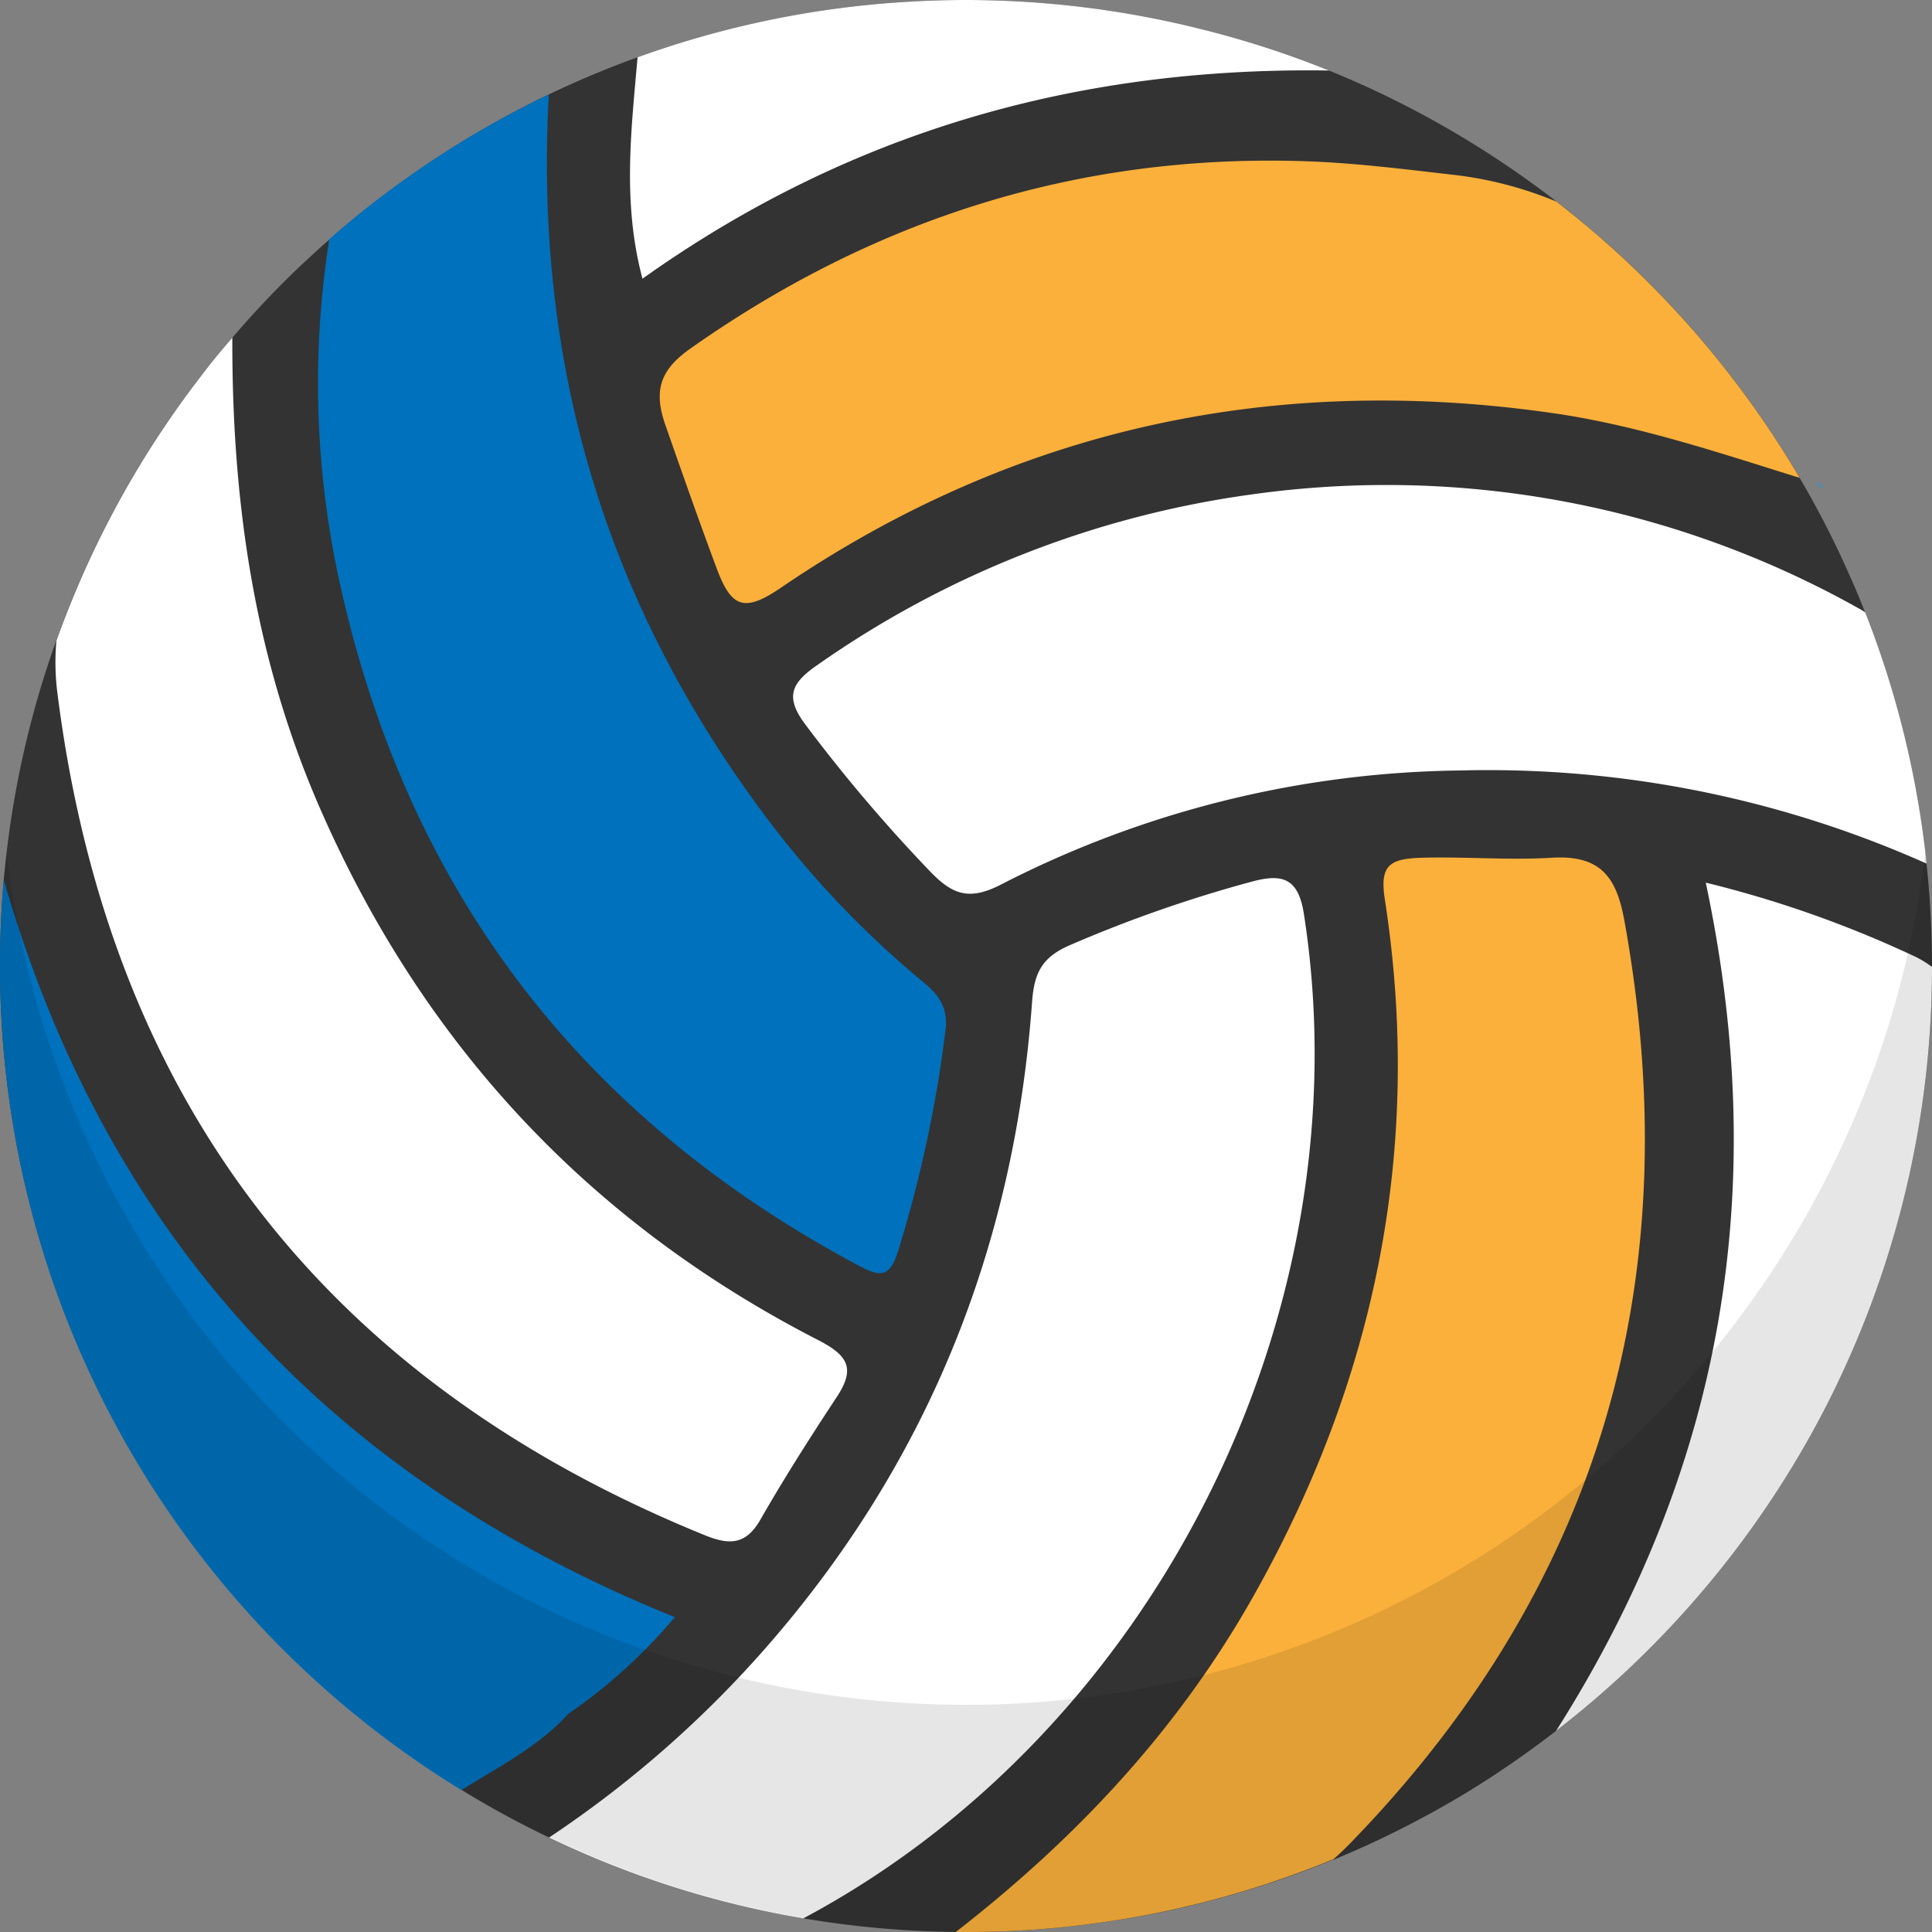 <svg id="Layer_1" data-name="Layer 1" xmlns="http://www.w3.org/2000/svg" viewBox="0 0 200 200"><rect x="0" y="0" width="200" height="200" fill="#808080" stroke="none"/><defs><style>.cls-1{fill:#333;}.cls-2{fill:#0071bc;}.cls-3{fill:#fff;}.cls-4{fill:#fbb03b;}.cls-5{fill:#5a89a8;}.cls-6{opacity:0.1;}</style></defs><path class="cls-1" d="M200,100v.1a99.65,99.65,0,0,1-9.35,42.17c-1.35,2.91-2.85,5.74-4.47,8.49a100.38,100.38,0,0,1-25.09,28.41h0q-3.87,3-8,5.61-3,1.89-6.16,3.56a97.83,97.83,0,0,1-8.91,4.19l-.07,0A99.66,99.66,0,0,1,100,200H98.94a102.07,102.07,0,0,1-14.08-1.14l-1.7-.27a98.68,98.68,0,0,1-26.32-8.37,95.84,95.84,0,0,1-9.08-4.94A99.95,99.95,0,0,1,0,100q0-4.52.39-8.92c.09-1,.19-1.92.3-2.87A98.91,98.91,0,0,1,5.82,66.32c.79-2.21,1.66-4.38,2.59-6.52A99.65,99.65,0,0,1,20.85,38.88c1-1.34,2.09-2.64,3.2-3.92a98.94,98.94,0,0,1,7.12-7.51h0c1-.91,1.94-1.81,2.94-2.67a95.82,95.82,0,0,1,8-6.33A100,100,0,0,1,56.81,9.78,97.82,97.82,0,0,1,66,5.93,99.26,99.26,0,0,1,93.52.21Q96.73,0,100,0a100.1,100.1,0,0,1,24.28,3A98.26,98.26,0,0,1,137.57,7.3h0c1.38.56,2.74,1.15,4.1,1.77a100.51,100.51,0,0,1,44.63,40.4,97.7,97.7,0,0,1,5.19,10.14c.56,1.24,1.08,2.5,1.58,3.77h0a98.91,98.91,0,0,1,6.23,24.84c.05.39.09.78.13,1.18A100.29,100.29,0,0,1,200,100Z"/><path class="cls-2" d="M97.86,106.78a130.44,130.44,0,0,1-4.93,22.86c-.79,2.42-1.68,2.63-3.86,1.47Q45.14,107.8,34.92,59.17a96,96,0,0,1-1-33.3c.06-.37.1-.73.16-1.09a95.82,95.82,0,0,1,8-6.33A100,100,0,0,1,56.81,9.78c-1.51,27.66,5.73,52,21.74,73.79a99.79,99.79,0,0,0,17.1,18.16C97.39,103.16,98.17,104.52,97.86,106.78Z"/><path class="cls-3" d="M83.16,198.59a98.68,98.68,0,0,1-26.32-8.37A113.6,113.6,0,0,0,79.1,170.78C96,151.57,105,129.12,106.84,103.72c.22-3.06,1.06-4.65,3.94-5.89a138.09,138.09,0,0,1,18.83-6.57c3.17-.85,4.79-.35,5.37,3.36C141.36,135.6,119.74,179.08,83.16,198.59Z"/><path class="cls-3" d="M199.44,89.4a111.37,111.37,0,0,0-48.34-9.64,106.56,106.56,0,0,0-47.5,11.82c-3.22,1.65-4.94,1.06-7.2-1.25A163.12,163.12,0,0,1,83.46,75.12c-2.24-2.92-1.6-4.38,1.13-6.26a102.31,102.31,0,0,1,45.09-17.69,99.94,99.94,0,0,1,62.66,11.77c.26.14.5.29.74.44h0a98.91,98.91,0,0,1,6.23,24.84C199.36,88.61,199.4,89,199.44,89.4Z"/><path class="cls-3" d="M86.62,144.62c-2.75,4.17-5.44,8.39-7.92,12.72-1.52,2.64-3.26,2.59-5.75,1.58q-59-24-67-87.12a25.21,25.21,0,0,1-.11-5.48c.79-2.21,1.66-4.38,2.59-6.52A99.65,99.65,0,0,1,20.85,38.88c1-1.34,2.09-2.64,3.2-3.92C24,52.85,26.59,68.89,33.32,84.12c10.7,24.23,27.81,42.51,51.37,54.6C87.86,140.35,88.54,141.7,86.62,144.62Z"/><path class="cls-4" d="M140.07,190.51c-.68.71-1.37,1.38-2.08,2l-.07,0A99.66,99.66,0,0,1,100,200H98.94c12.46-9.68,23-20.93,30.76-34.67,12.71-22.49,17.63-46.56,13.66-72.21-.53-3.43.37-4.22,3.7-4.32,4.5-.14,9,.26,13.47,0,5.3-.36,6.85,2.14,7.65,6.64C174.75,131.84,166,163.65,140.07,190.51Z"/><path class="cls-4" d="M186.31,49.47c-8.45-2.63-16.83-5.46-25.67-6.72C131.7,38.62,105,44.37,80.81,60.86c-3.78,2.58-5.1,2-6.58-1.92-1.87-5-3.62-10-5.37-15-1.26-3.64-.42-5.73,2.64-7.88,19-13.38,40-20.09,63.3-19.38,5.15.15,10.29.8,15.42,1.39a39.33,39.33,0,0,1,10.9,2.8,100.6,100.6,0,0,1,25.19,28.62Z"/><path class="cls-2" d="M69.85,167.4a54.52,54.52,0,0,1-11,10c-3.13,3.44-7.24,5.49-11.08,7.91A99.95,99.95,0,0,1,0,100q0-4.52.39-8.92C10.88,127.53,33.93,152.9,69.85,167.4Z"/><path class="cls-3" d="M200,100.1a99.65,99.65,0,0,1-9.35,42.17c-1.35,2.91-2.85,5.74-4.47,8.49a100.38,100.38,0,0,1-25.09,28.41c17.38-27.38,22.19-56.27,15.49-87.8a115.25,115.25,0,0,1,21.31,7.49A10.13,10.13,0,0,1,200,100.1Z"/><path class="cls-3" d="M137.57,7.3c-25.77-.39-49.49,6.2-71.06,21.55C64.41,21,65.35,13.44,66,5.93A99.26,99.26,0,0,1,93.52.21Q96.73,0,100,0a100.1,100.1,0,0,1,24.28,3A98.26,98.26,0,0,1,137.57,7.3Z"/><path class="cls-5" d="M188.19,49.88l.64.44-.32.27-.45-.58Z"/><path class="cls-6" d="M200,100a101,101,0,0,1-1.42,16.89,99.36,99.36,0,0,1-7.93,25.38,100.36,100.36,0,0,1-43.76,46.07,96.86,96.86,0,0,1-9,4.22A100.06,100.06,0,0,1,.69,88.21a100,100,0,0,0,198.62,0A99.81,99.81,0,0,1,200,100Z"/></svg>